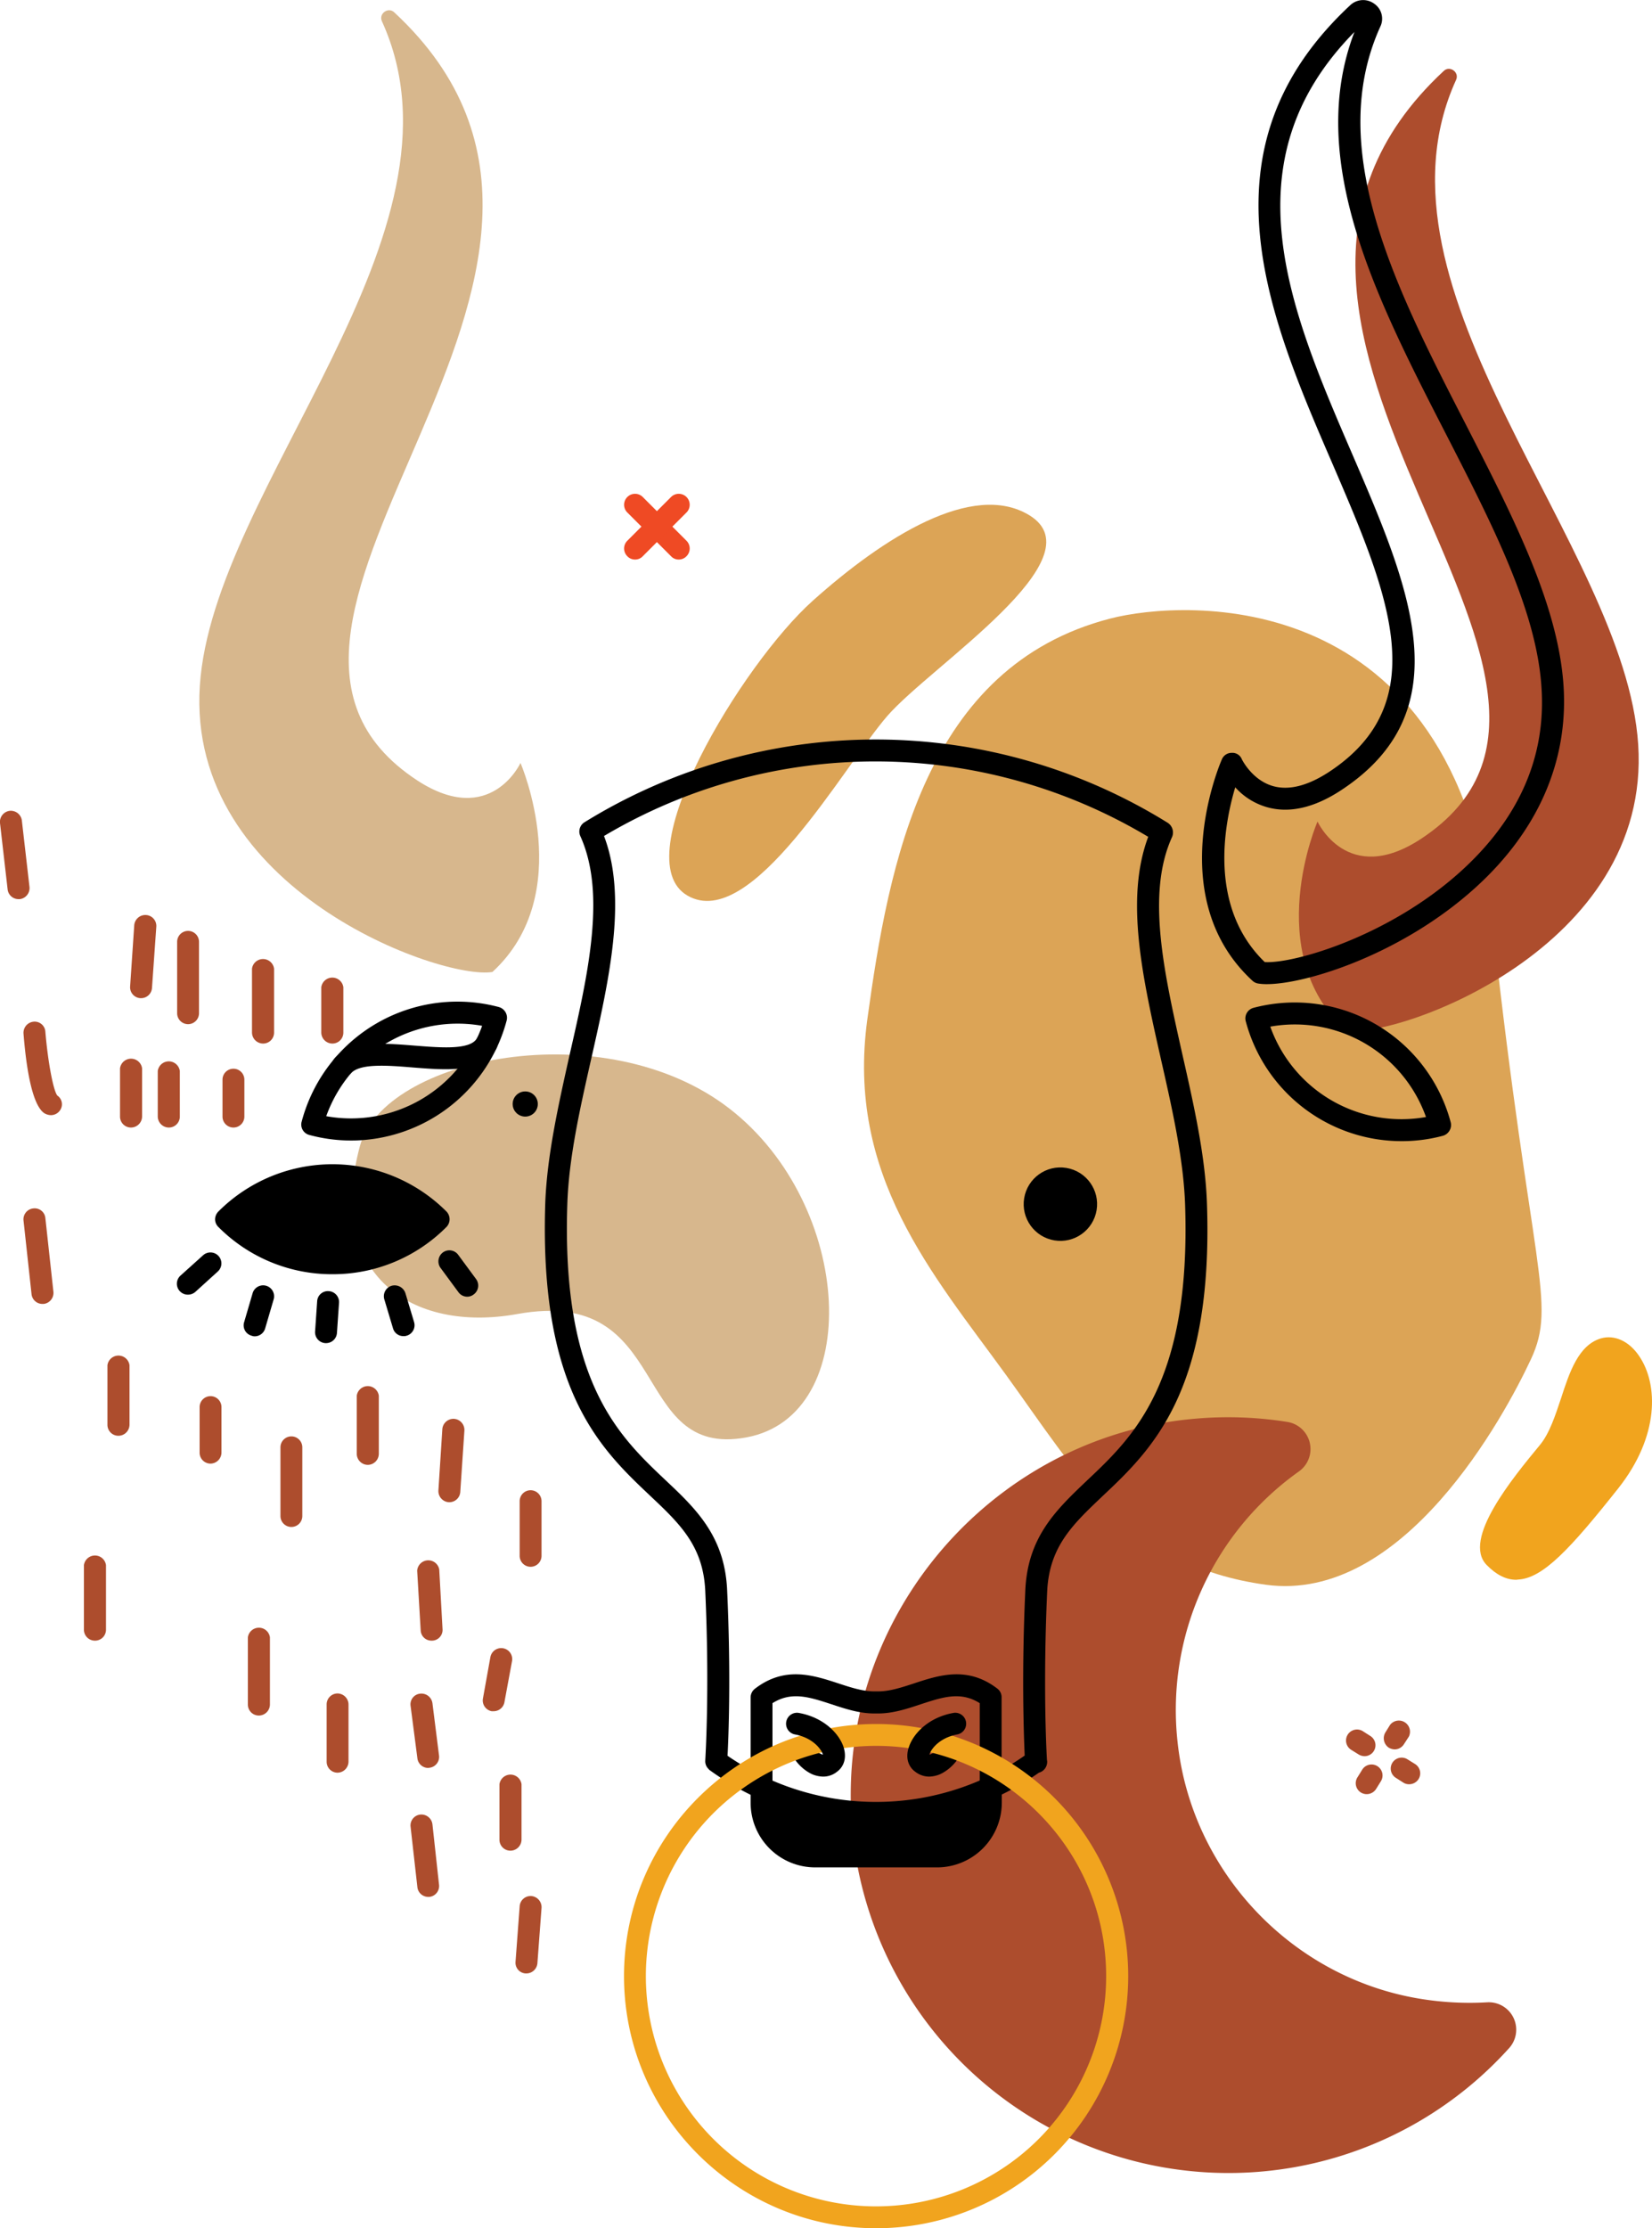 <svg xmlns="http://www.w3.org/2000/svg" width="801.1" height="1080" viewBox="0 0 801.1 1080">
  <title>chineseny15_418155954</title>
  <g id="Layer_2" data-name="Layer 2">
    <g id="_418155954">
      <g id="chineseny15_418155954">
        <path d="M538.4,299.8c35.9-9.3,167.3-17.1,185.6,149.6s31.2,182,18.4,209.4S680.6,777.3,613.8,768.1,523.1,715,487.7,666.2,410.2,569.7,420.6,494,448.6,323,538.4,299.8Z" fill="#dca456"/>
        <path d="M499.1,249.7c34.2,20.8-47.6,72.9-68.8,97.3s-65.9,105-96.9,87.1,26.5-112.3,60.7-142.9S471.6,233,499.1,249.7Z" fill="#dca456"/>
        <path d="M706.1,38.7c1.7-3.7-3.1-7.1-6-4.3C564,160.8,806.5,329.7,688.9,406.7c-35.5,23.2-50-8.5-50-8.5s-27.6,63.4,13.7,101.3c24.4,4.1,148.3-39.7,141.8-138.7C788.1,264.3,659.3,141.3,706.1,38.7Z" fill="#ad4d2d"/>
        <path d="M174.5,555.6c11.6-43.2,118.7-65.1,179.2-18.3s65.3,148.9,8.2,159.4-35.1-73.6-111.1-59.8C199.7,646.1,157.8,617.9,174.5,555.6Z" fill="#d7b78d"/>
        <path d="M689.4,968.9C626.7,959,577.6,907.2,571,844a141.8,141.8,0,0,1,59-130.9,13.3,13.3,0,0,0-5.7-23.9,181.9,181.9,0,0,0-44.4-1.6c-92.2,7.7-165,85.2-167.3,177.8A183.2,183.2,0,0,0,731.9,992.6a13.3,13.3,0,0,0-10.8-22.1A148.2,148.2,0,0,1,689.4,968.9Z" fill="#ad4d2d"/>
        <path d="M399.1,861.1a14.8,14.8,0,0,1-4.9-1c-5-2.1-10.6-7.8-10.6-12.8a5.3,5.3,0,0,1,10.6-.7,9.2,9.2,0,0,0,4.6,3.8c.4.1.5.1.8-.3a5.3,5.3,0,0,1,7.5-.1,5.3,5.3,0,0,1,.1,7.5A10.7,10.7,0,0,1,399.1,861.1Z"/>
        <path d="M450.6,861.1a11,11,0,0,1-8.1-3.6,5.3,5.3,0,0,1,.1-7.5,5.5,5.5,0,0,1,7.6.1c.3.4.4.4.7.3a9.5,9.5,0,0,0,4.7-3.8,5.2,5.2,0,0,1,5.2-4.6,5.4,5.4,0,0,1,5.4,5.3c0,5-5.7,10.7-10.7,12.8A14.8,14.8,0,0,1,450.6,861.1Z"/>
        <path d="M185.2,10.3c-1.7-3.7,3.1-7.1,6-4.3C327.3,132.4,84.8,301.3,202.4,378.3c35.5,23.1,50-8.5,50-8.5s27.6,63.4-13.6,101.3c-24.5,4.1-148.4-39.7-141.9-138.7C103.2,235.9,232,112.9,185.2,10.3Z" fill="#d7b78d"/>
        <path d="M170.2,552.8a77.9,77.9,0,0,1-20.2-2.7,5.2,5.2,0,0,1-3.7-6.5,78.1,78.1,0,0,1,95.6-55.5,5.4,5.4,0,0,1,3.8,6.5,78.2,78.2,0,0,1-75.5,58.2Zm-12-11.8a67.5,67.5,0,0,0,75.6-43.8A67.7,67.7,0,0,0,158.2,541Z"/>
        <g>
          <path d="M109.6,591a72.8,72.8,0,0,1,103.1,0,73,73,0,0,1-103.1,0Z"/>
          <path d="M161.2,617.6a77.6,77.6,0,0,1-55.3-22.9,5.2,5.2,0,0,1-1.6-3.7,5.5,5.5,0,0,1,1.6-3.8,78.2,78.2,0,0,1,110.6,0,5.4,5.4,0,0,1,0,7.5A77.6,77.6,0,0,1,161.2,617.6ZM117.5,591a68,68,0,0,0,87.4,0,67.4,67.4,0,0,0-87.4,0Z"/>
        </g>
        <path d="M91.2,627.5a5.3,5.3,0,0,1-3.6-9.3l10.9-9.8a5.3,5.3,0,1,1,7.1,7.9l-10.8,9.8A5.4,5.4,0,0,1,91.2,627.5Z"/>
        <path d="M123.5,647.7a4,4,0,0,1-1.5-.3,5.2,5.2,0,0,1-3.6-6.6l4.1-14a5.3,5.3,0,0,1,10.2,3l-4.1,14A5.3,5.3,0,0,1,123.5,647.7Z"/>
        <path d="M158.1,651h-.3a5.3,5.3,0,0,1-5-5.7l1-14.6a5.2,5.2,0,0,1,5.6-4.9,5.3,5.3,0,0,1,5,5.7l-1,14.5A5.3,5.3,0,0,1,158.1,651Z"/>
        <path d="M195.7,647.6a5.2,5.2,0,0,1-5.1-3.7l-4.2-14a5.3,5.3,0,0,1,3.5-6.7,5.5,5.5,0,0,1,6.7,3.6l4.2,14a5.3,5.3,0,0,1-3.6,6.6A3.9,3.9,0,0,1,195.7,647.6Z"/>
        <path d="M226.6,628.5a5.3,5.3,0,0,1-4.3-2.2l-8.7-11.8a5.4,5.4,0,0,1,1.1-7.4,5.3,5.3,0,0,1,7.5,1.1l8.7,11.8a5.3,5.3,0,0,1-1.2,7.4A5.1,5.1,0,0,1,226.6,628.5Z"/>
        <path d="M166.2,521.9a5.8,5.8,0,0,1-3.6-1.4,5.5,5.5,0,0,1-.3-7.6c8-8.6,23.7-7.3,38.8-6.1,12.7,1,27,2.2,30.2-3.6a5.3,5.3,0,0,1,7.2-2.1,5.4,5.4,0,0,1,2.1,7.3c-6.5,11.7-23.7,10.3-40.3,9-12.1-1-25.7-2.1-30.1,2.8A5.6,5.6,0,0,1,166.2,521.9Z"/>
        <circle cx="254.7" cy="535.1" r="6.1"/>
        <path d="M614.3,477a25.8,25.8,0,0,1-4.2-.3,5.3,5.3,0,0,1-2.7-1.3c-43.5-40-16.1-104.6-14.9-107.3a5.1,5.1,0,0,1,4.8-3.2,4.9,4.9,0,0,1,4.9,3.1s4.9,10.1,15.1,13c7.7,2.2,16.8-.1,27.1-6.8,51.6-33.8,28.5-87.3,1.8-149.3-31-71.7-66.1-153,8.7-222.5a9.1,9.1,0,0,1,11.5-.6,8.8,8.8,0,0,1,3,11h0c-27.1,59.6,7.7,127.4,41.4,192.9,23,44.9,44.8,87.3,47.4,126.7,2.4,36.6-12.4,70.4-42.8,97.9C679.7,462.6,633.4,477,614.3,477Zm-1-10.7c13.9.9,60-12.3,95-43.9,28.3-25.6,41.5-55.6,39.2-89.3-2.4-37.2-23.7-78.6-46.2-122.5C667.7,145.2,633,77.7,656.8,15.5c-62.2,63.1-31,135.3-.8,205.2,27.4,63.6,53.4,123.7-5.8,162.4-13,8.5-25.1,11.2-35.9,8.1a32.8,32.8,0,0,1-15.3-9.6C593.6,399.7,585.9,439.8,613.3,466.3Z"/>
        <path d="M679.6,553.1A78.2,78.2,0,0,1,604.1,495a5.3,5.3,0,0,1,3.7-6.5A78.3,78.3,0,0,1,703.5,544a5.2,5.2,0,0,1-.6,4,5.4,5.4,0,0,1-3.2,2.5A77,77,0,0,1,679.6,553.1ZM616,497.6a67.5,67.5,0,0,0,75.5,43.8A67.5,67.5,0,0,0,616,497.6Z"/>
        <g>
          <path d="M480.4,866.4v7.4a26,26,0,0,1-25.9,26H395.3a26,26,0,0,1-26-26v-7.3A132,132,0,0,0,480.4,866.4Z"/>
          <g>
            <path d="M424.8,884.1a138.4,138.4,0,0,1-57.7-12.7A136.1,136.1,0,0,1,344.2,858a1.2,1.2,0,0,1-.5-.5,5.2,5.2,0,0,1-1.7-4.2c0-.4,2.2-33.7,0-82.2-1-21.9-12.4-32.6-26.8-46.2-23.9-22.6-53.7-50.8-50.8-141.4.8-23.3,6.5-48.4,11.9-72.6,5.9-25.8,11.4-50.2,11.4-72.2,0-13.2-2.1-24.2-6.3-33.5a5.3,5.3,0,0,1,2.1-6.7,268.6,268.6,0,0,1,282.6.2,5.6,5.6,0,0,1,2.3,6.9c-12.6,27.6-4,65.5,5,105.6,5.5,24.3,11.2,49.4,11.9,72.7,3,90.6-26.8,118.8-50.8,141.4-14.3,13.6-25.7,24.3-26.7,46.1-1.9,42.3-.6,73.1-.1,81.7a3.1,3.1,0,0,1,.1.9,5.4,5.4,0,0,1-4,5.2,134.8,134.8,0,0,1-21.2,12.1A137.4,137.4,0,0,1,424.8,884.1Zm-72-33.1a127,127,0,0,0,125.4,10.6,115.8,115.8,0,0,0,18.7-10.7c-.5-11.6-1.5-41,.3-80,1.1-26.1,15.2-39.3,30-53.4,22.4-21.1,50.3-47.5,47.5-133.2-.7-22.3-6.3-47-11.7-70.8-9-39.9-17.5-77.7-6.2-107.9a257.7,257.7,0,0,0-263.9-.4c3.7,9.7,5.4,20.7,5.4,33.5,0,23.2-5.9,49.3-11.6,74.5s-10.9,48.4-11.6,70.7c-2.8,85.8,25,112.1,47.4,133.3,14.9,14,28.9,27.3,30.1,53.4C354.5,811.4,353.3,841.7,352.8,851Z"/>
            <path d="M454.5,905.1H395.3A31.3,31.3,0,0,1,364,873.8v-7.3a5.4,5.4,0,0,1,10.7,0v7.3a20.6,20.6,0,0,0,20.6,20.6h59.2a20.6,20.6,0,0,0,20.6-20.6v-7.4a5.4,5.4,0,0,1,10.7,0v7.4A31.4,31.4,0,0,1,454.5,905.1Z"/>
          </g>
        </g>
        <path d="M480.4,870.1a5.3,5.3,0,0,1-5.3-5.3V825.5c-9.2-5.8-17.8-3-28.5.5-6.6,2.2-13.5,4.5-20.8,4.5H424c-7.4,0-14.2-2.3-20.9-4.5-10.7-3.5-19.3-6.3-28.5-.5v39.3a5.2,5.2,0,0,1-5.3,5.3,5.3,5.3,0,0,1-5.3-5.3V822.7a5.3,5.3,0,0,1,2.1-4.2c14.4-11.1,28.2-6.6,40.4-2.6,6.1,2,11.9,3.9,17.5,3.9h1.8c5.6,0,11.4-1.9,17.5-3.9,12.1-4,26-8.5,40.4,2.6a5.2,5.2,0,0,1,2,4.2v42.1A5.2,5.2,0,0,1,480.4,870.1Z"/>
        <path d="M424.9,1080c-67.4,0-122.3-54.8-122.3-122.2s54.9-122.2,122.3-122.2a122.2,122.2,0,1,1,0,244.4Zm0-233.8A111.6,111.6,0,1,0,536.4,957.8C536.4,896.3,486.4,846.2,424.9,846.2Z" fill="#f1a41e"/>
        <path d="M403.4,859.2a5.3,5.3,0,0,1-3.7-1.5,5.5,5.5,0,0,1-.6-7c-.3-2-4.2-8.2-13.4-10a5.3,5.3,0,1,1,2-10.4c11.8,2.2,19.3,10,21.4,16.6,1.3,4.2.6,8.1-1.9,10.6A5.2,5.2,0,0,1,403.4,859.2Zm-3.8-9.1Z"/>
        <path d="M446.3,859.2a5.2,5.2,0,0,1-3.8-1.7c-2.5-2.5-3.2-6.4-1.8-10.6,2.1-6.6,9.5-14.4,21.3-16.6a5.3,5.3,0,1,1,2,10.4c-9.2,1.8-13.1,8-13.3,10a5.5,5.5,0,0,1-.7,7A5.1,5.1,0,0,1,446.3,859.2Zm4.3-8.2h0Zm-.4-.9Z"/>
        <circle cx="514.1" cy="583.4" r="17.8" transform="translate(-144.6 996.7) rotate(-80.7)"/>
        <g>
          <path d="M776.6,649.7c18.1-5.4,38.5,31.6,7.4,71s-45.9,53.9-62.4,37.1c-11.4-11.6,12.8-41,25.9-56.8C759.4,686.7,759.1,654.9,776.6,649.7Z" fill="#f1a41e"/>
          <path d="M735.3,765.7c-5,0-9.7-2.4-14.4-7.2-12-12.3,12.6-42.1,25.9-58.2,4.6-5.6,7.4-14.2,10.2-22.6,4.1-12.6,8.4-25.7,19.3-29h0c6.6-1.9,13.7,1.3,18.6,8.6,9.3,13.7,9.8,38.8-10.1,64-23.4,29.5-36.6,43.7-48.7,44.3Zm41.5-115.1c-9.9,3-13.8,15-17.9,27.7-2.8,8.6-5.7,17.4-10.6,23.3-11.9,14.4-36.8,44.5-26,55.5,4.7,4.7,9,6.8,13.7,6.5,11.3-.6,24.7-15.1,47.2-43.5,19.3-24.4,19-48.6,10.1-61.7-4.5-6.6-10.7-9.5-16.5-7.8Z" fill="#f1a41e"/>
        </g>
        <path d="M9,435.8a5.3,5.3,0,0,1-5.3-4.7L0,398.9A5.4,5.4,0,0,1,4.7,393a5.4,5.4,0,0,1,5.9,4.7l3.7,32.2a5.4,5.4,0,0,1-4.7,5.9Z" fill="#ad4d2d"/>
        <path d="M68.4,483.8h-.3a5.3,5.3,0,0,1-5-5.7l2-29.7a5.4,5.4,0,0,1,5.7-4.9,5.3,5.3,0,0,1,5,5.6l-2.1,29.8A5.3,5.3,0,0,1,68.4,483.8Z" fill="#ad4d2d"/>
        <path d="M91.2,496.4a5.3,5.3,0,0,1-5.3-5.3V456.5a5.3,5.3,0,0,1,10.6,0v34.6A5.3,5.3,0,0,1,91.2,496.4Z" fill="#ad4d2d"/>
        <path d="M127.6,505.8a5.4,5.4,0,0,1-5.4-5.3v-31a5.4,5.4,0,0,1,10.7,0v31A5.3,5.3,0,0,1,127.6,505.8Z" fill="#ad4d2d"/>
        <path d="M161.2,505.8a5.4,5.4,0,0,1-5.4-5.3v-22a5.4,5.4,0,0,1,10.7,0v22A5.3,5.3,0,0,1,161.2,505.8Z" fill="#ad4d2d"/>
        <path d="M24.7,540.5a6.4,6.4,0,0,1-3.3-1c-6.1-4.3-8.8-23.3-10-38.6a5.4,5.4,0,0,1,4.9-5.7,5.2,5.2,0,0,1,5.7,4.9c1.2,14.3,3.8,28.4,5.8,30.9a5.1,5.1,0,0,1,1.2,7.3A5.3,5.3,0,0,1,24.7,540.5Z" fill="#ad4d2d"/>
        <path d="M63.5,546.5a5.3,5.3,0,0,1-5.3-5.3V517.8a5.4,5.4,0,0,1,10.7,0v23.4A5.4,5.4,0,0,1,63.5,546.5Z" fill="#ad4d2d"/>
        <path d="M81.9,546.5a5.4,5.4,0,0,1-5.4-5.3V519.1a5.4,5.4,0,0,1,10.7,0v22.1A5.3,5.3,0,0,1,81.9,546.5Z" fill="#ad4d2d"/>
        <path d="M113.2,546.5a5.3,5.3,0,0,1-5.3-5.3V523.3a5.3,5.3,0,0,1,10.6,0v17.9A5.3,5.3,0,0,1,113.2,546.5Z" fill="#ad4d2d"/>
        <path d="M20.6,632a5.3,5.3,0,0,1-5.3-4.7l-3.9-35.8a5.3,5.3,0,0,1,4.8-5.8,5.2,5.2,0,0,1,5.8,4.7l3.9,35.7a5.4,5.4,0,0,1-4.7,5.9Z" fill="#ad4d2d"/>
        <path d="M57.4,695.9a5.3,5.3,0,0,1-5.3-5.3V661.7a5.4,5.4,0,0,1,10.7,0v28.9A5.4,5.4,0,0,1,57.4,695.9Z" fill="#ad4d2d"/>
        <path d="M102.1,709.4a5.3,5.3,0,0,1-5.3-5.4V682a5.3,5.3,0,0,1,5.3-5.3,5.3,5.3,0,0,1,5.3,5.3v22A5.4,5.4,0,0,1,102.1,709.4Z" fill="#ad4d2d"/>
        <path d="M141.3,740.1a5.3,5.3,0,0,1-5.3-5.3V701.5a5.3,5.3,0,1,1,10.6,0v33.3A5.3,5.3,0,0,1,141.3,740.1Z" fill="#ad4d2d"/>
        <path d="M178.3,710a5.4,5.4,0,0,1-5.3-5.4V676.5a5.4,5.4,0,0,1,10.7,0v28.1A5.4,5.4,0,0,1,178.3,710Z" fill="#ad4d2d"/>
        <path d="M217.9,728.1h-.3a5.4,5.4,0,0,1-5-5.7l1.9-29.7a5.4,5.4,0,0,1,5.7-5,5.4,5.4,0,0,1,5,5.7l-2,29.7A5.3,5.3,0,0,1,217.9,728.1Z" fill="#ad4d2d"/>
        <path d="M257.3,759.4a5.3,5.3,0,0,1-5.3-5.3V727.6a5.3,5.3,0,0,1,5.3-5.3,5.3,5.3,0,0,1,5.3,5.3v26.5A5.3,5.3,0,0,1,257.3,759.4Z" fill="#ad4d2d"/>
        <path d="M209.3,795.2a5.2,5.2,0,0,1-5.3-5l-1.7-28.9a5.4,5.4,0,0,1,10.7-.6l1.6,28.9a5.2,5.2,0,0,1-5,5.6Z" fill="#ad4d2d"/>
        <path d="M125.5,831.5a5.3,5.3,0,0,1-5.3-5.3V793.6a5.4,5.4,0,0,1,10.7,0v32.6A5.4,5.4,0,0,1,125.5,831.5Z" fill="#ad4d2d"/>
        <path d="M46,795.2a5.3,5.3,0,0,1-5.3-5.3V758.6a5.4,5.4,0,0,1,10.7,0v31.3A5.3,5.3,0,0,1,46,795.2Z" fill="#ad4d2d"/>
        <path d="M163.7,859.2a5.3,5.3,0,0,1-5.3-5.4V826.2a5.3,5.3,0,0,1,5.3-5.4,5.4,5.4,0,0,1,5.3,5.4v27.6A5.4,5.4,0,0,1,163.7,859.2Z" fill="#ad4d2d"/>
        <path d="M207.6,856.9a5.3,5.3,0,0,1-5.2-4.7l-3.3-25.4a5.2,5.2,0,0,1,4.6-5.9,5.4,5.4,0,0,1,6,4.6l3.2,25.4a5.3,5.3,0,0,1-4.6,5.9Z" fill="#ad4d2d"/>
        <path d="M239.4,829.4h-1a5.3,5.3,0,0,1-4.2-6.2l3.6-20a5.3,5.3,0,1,1,10.5,1.9l-3.7,20A5.3,5.3,0,0,1,239.4,829.4Z" fill="#ad4d2d"/>
        <path d="M247.5,897a5.3,5.3,0,0,1-5.3-5.3V864.8a5.4,5.4,0,0,1,10.7,0v26.9A5.4,5.4,0,0,1,247.5,897Z" fill="#ad4d2d"/>
        <path d="M207.6,919.4a5.3,5.3,0,0,1-5.2-4.7l-3.3-29.3a5.3,5.3,0,0,1,4.7-5.9,5.4,5.4,0,0,1,5.9,4.7l3.2,29.3a5.3,5.3,0,0,1-4.7,5.9Z" fill="#ad4d2d"/>
        <path d="M255.3,956.5h-.4a5.2,5.2,0,0,1-4.9-5.7l2-26.8a5.3,5.3,0,0,1,5.7-5,5.4,5.4,0,0,1,4.9,5.8l-2,26.8A5.4,5.4,0,0,1,255.3,956.5Z" fill="#ad4d2d"/>
        <g>
          <path d="M329.1,271.2a5,5,0,0,1-3.7-1.6l-21.2-21.2a5.3,5.3,0,0,1,7.5-7.5l21.2,21.2a5.3,5.3,0,0,1,0,7.5A5.1,5.1,0,0,1,329.1,271.2Z" fill="#ef4a24"/>
          <path d="M308,271.2a5.1,5.1,0,0,1-3.8-1.6,5.3,5.3,0,0,1,0-7.5l21.2-21.2a5.3,5.3,0,0,1,7.5,7.5l-21.2,21.2A5,5,0,0,1,308,271.2Z" fill="#ef4a24"/>
        </g>
        <g>
          <path d="M683.4,864.8a5.1,5.1,0,0,1-2.9-.8l-3.6-2.3a5.3,5.3,0,1,1,5.6-9l3.7,2.3a5.3,5.3,0,0,1,1.7,7.3A5.4,5.4,0,0,1,683.4,864.8Z" fill="#ad4d2d"/>
          <path d="M661.7,851.2a5.7,5.7,0,0,1-2.8-.8l-3.7-2.3a5.3,5.3,0,1,1,5.7-9l3.6,2.3a5.3,5.3,0,0,1-2.8,9.8Z" fill="#ad4d2d"/>
          <path d="M662.8,869.6a5.3,5.3,0,0,1-4.5-8.2l2.3-3.7a5.3,5.3,0,1,1,9,5.7l-2.3,3.7A5.4,5.4,0,0,1,662.8,869.6Z" fill="#ad4d2d"/>
          <path d="M676.3,847.9a6,6,0,0,1-2.8-.8,5.5,5.5,0,0,1-1.7-7.4l2.3-3.7a5.4,5.4,0,0,1,9.1,5.7l-2.4,3.7A5.3,5.3,0,0,1,676.3,847.9Z" fill="#ad4d2d"/>
        </g>
      </g>
    </g>
  </g>
</svg>
